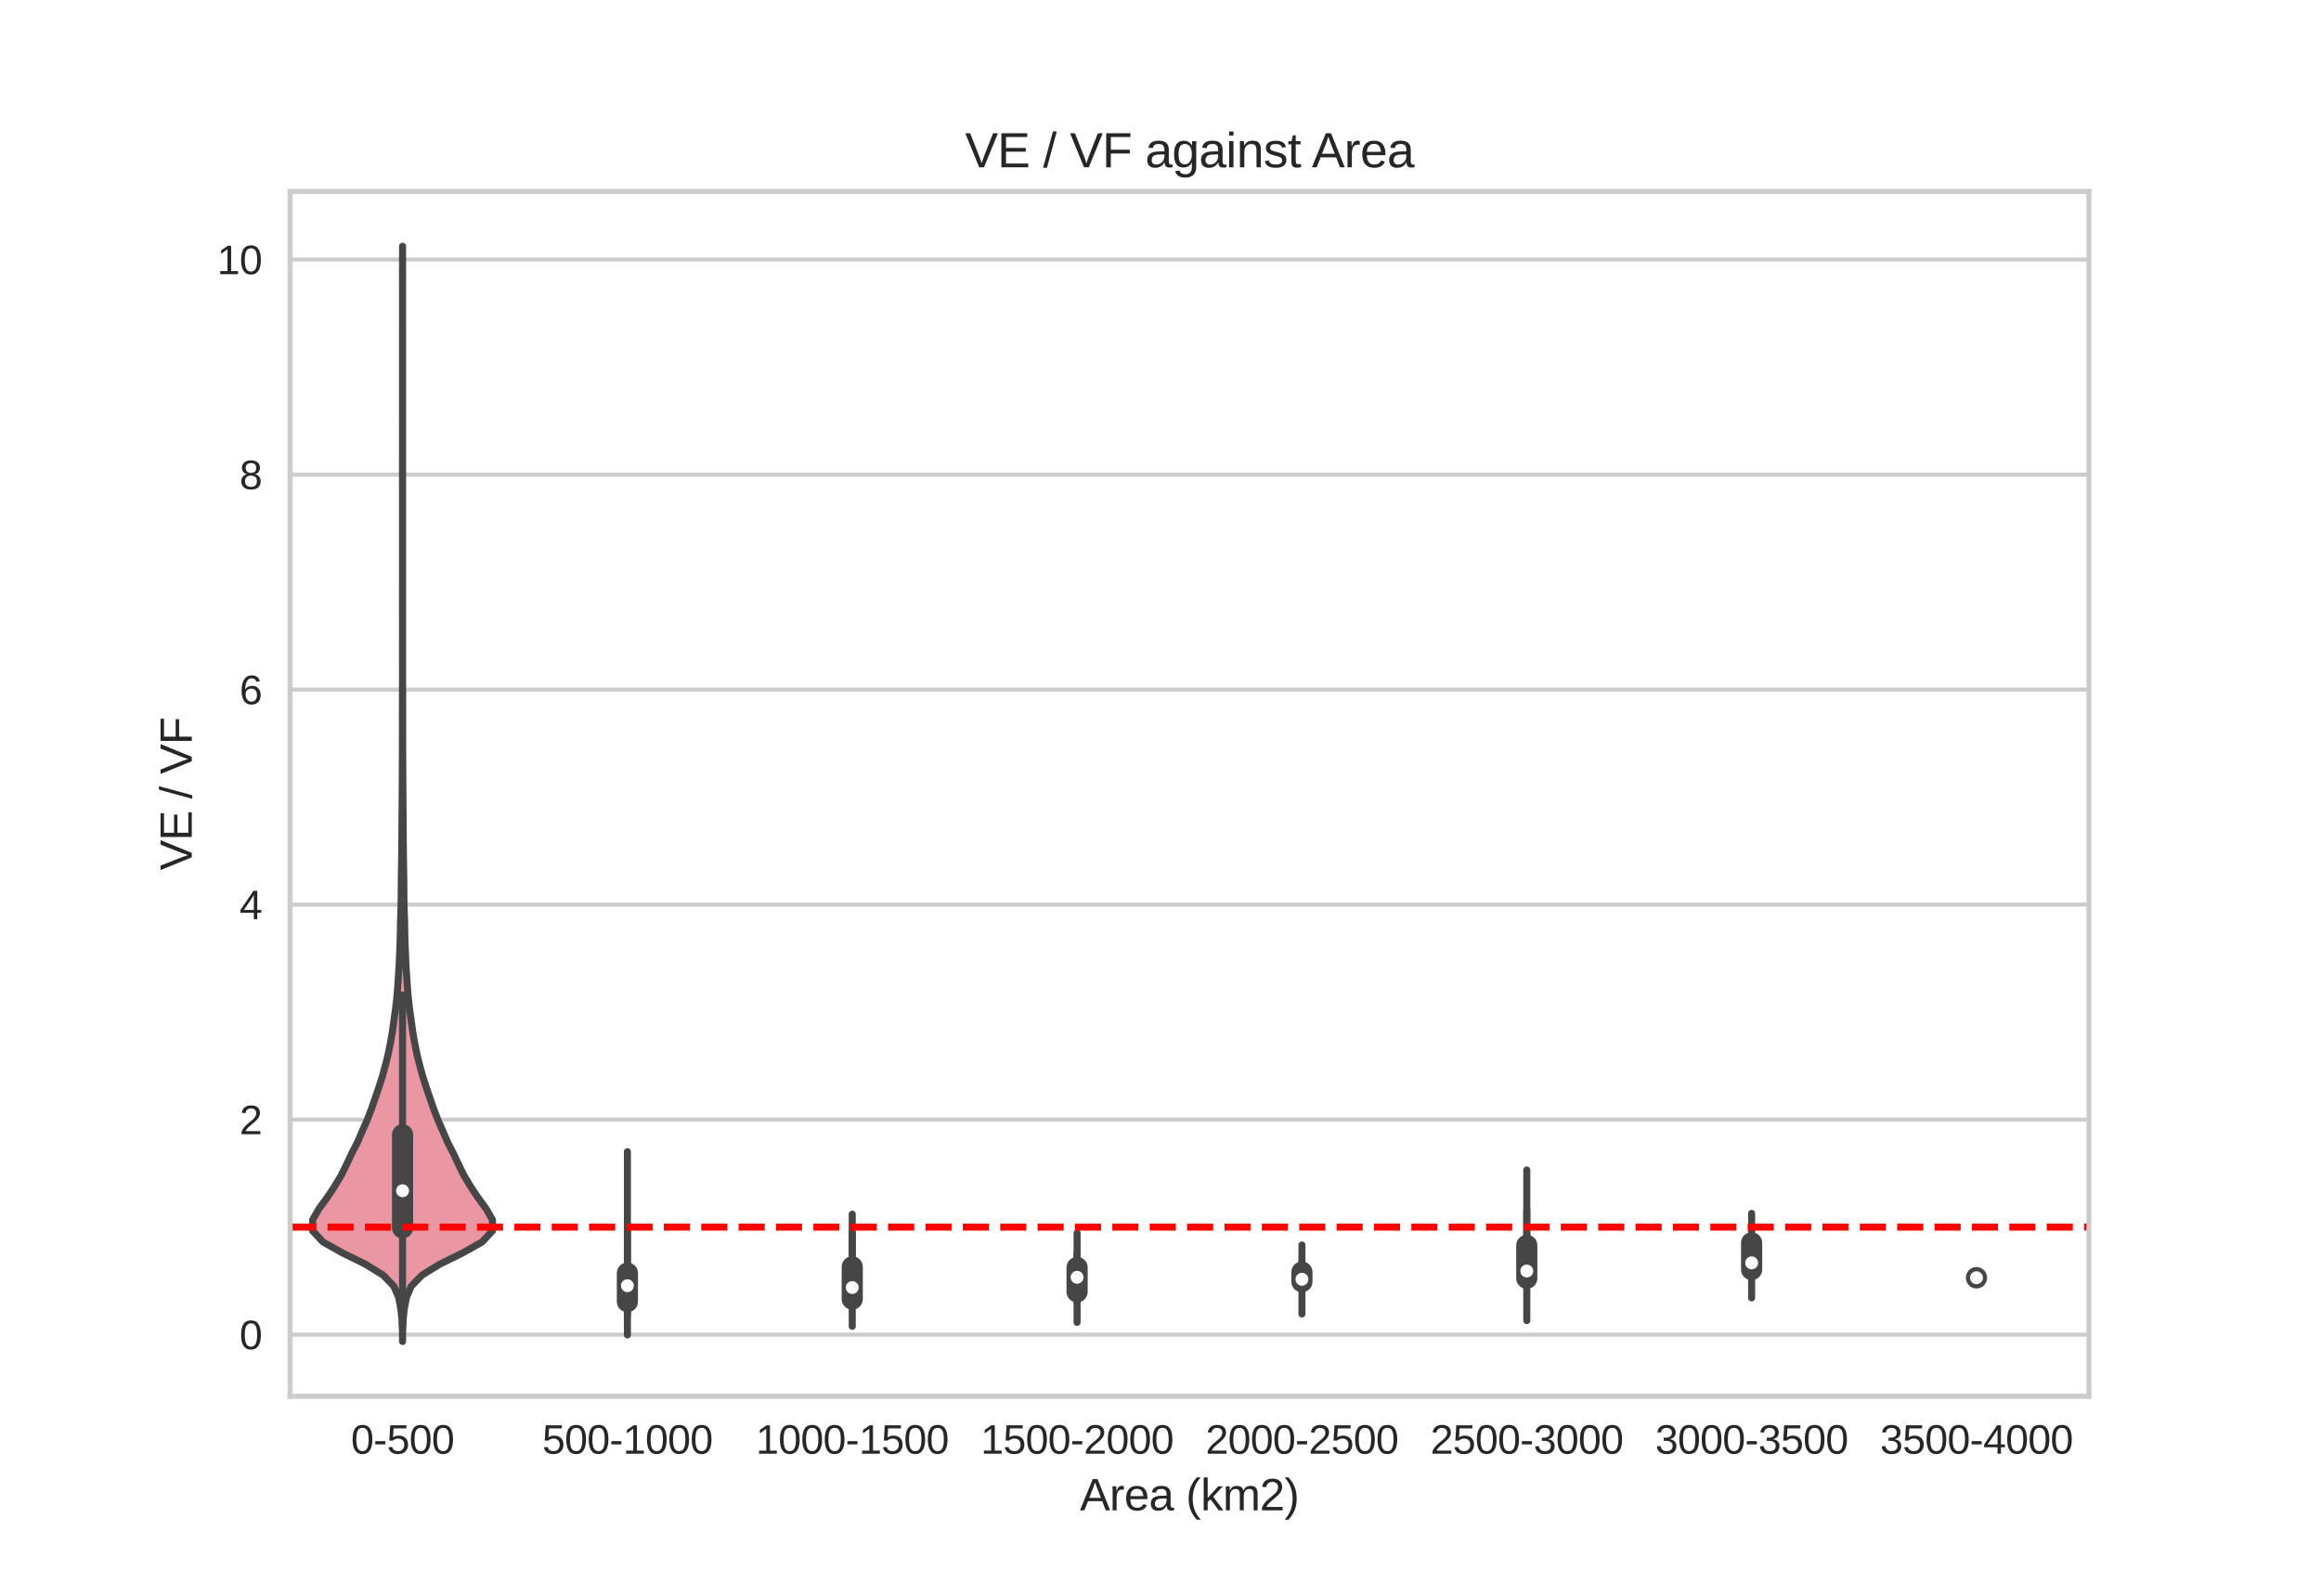 <?xml version="1.0" encoding="utf-8" standalone="no"?>
<!DOCTYPE svg PUBLIC "-//W3C//DTD SVG 1.1//EN"
  "http://www.w3.org/Graphics/SVG/1.1/DTD/svg11.dtd">
<svg xmlns:xlink="http://www.w3.org/1999/xlink" width="576pt" height="396pt" viewBox="0 0 576 396" xmlns="http://www.w3.org/2000/svg" version="1.1">
 <defs>
  <style type="text/css">*{stroke-linejoin: round; stroke-linecap: butt}</style>
 </defs>
 <g id="figure_1">
  <g id="patch_1">
   <path d="M 0 396 
L 576 396 
L 576 0 
L 0 0 
z
" style="fill: #ffffff"/>
  </g>
  <g id="axes_1">
   <g id="patch_2">
    <path d="M 72 346.5 
L 518.4 346.5 
L 518.4 47.52 
L 72 47.52 
z
" style="fill: #ffffff"/>
   </g>
   <g id="matplotlib.axis_1">
    <g id="xtick_1">
     <g id="line2d_1"/>
     <g id="text_1">
      <!-- 0-500 -->
      <g style="fill: #262626" transform="translate(87.113 360.747)scale(0.1 -0.1)">
       <defs>
        <path id="LiberationSans-30" d="M 3309 2203 
Q 3309 1100 2920 518 
Q 2531 -63 1772 -63 
Q 1013 -63 631 515 
Q 250 1094 250 2203 
Q 250 3338 620 3903 
Q 991 4469 1791 4469 
Q 2569 4469 2939 3897 
Q 3309 3325 3309 2203 
z
M 2738 2203 
Q 2738 3156 2517 3584 
Q 2297 4013 1791 4013 
Q 1272 4013 1045 3591 
Q 819 3169 819 2203 
Q 819 1266 1048 831 
Q 1278 397 1778 397 
Q 2275 397 2506 840 
Q 2738 1284 2738 2203 
z
" transform="scale(0.016)"/>
        <path id="LiberationSans-2d" d="M 284 1450 
L 284 1950 
L 1847 1950 
L 1847 1450 
L 284 1450 
z
" transform="scale(0.016)"/>
        <path id="LiberationSans-35" d="M 3291 1434 
Q 3291 738 2877 337 
Q 2463 -63 1728 -63 
Q 1113 -63 734 206 
Q 356 475 256 984 
L 825 1050 
Q 1003 397 1741 397 
Q 2194 397 2450 670 
Q 2706 944 2706 1422 
Q 2706 1838 2448 2094 
Q 2191 2350 1753 2350 
Q 1525 2350 1328 2278 
Q 1131 2206 934 2034 
L 384 2034 
L 531 4403 
L 3034 4403 
L 3034 3925 
L 1044 3925 
L 959 2528 
Q 1325 2809 1869 2809 
Q 2519 2809 2905 2428 
Q 3291 2047 3291 1434 
z
" transform="scale(0.016)"/>
       </defs>
       <use xlink:href="#LiberationSans-30"/>
       <use xlink:href="#LiberationSans-2d" x="55.615"/>
       <use xlink:href="#LiberationSans-35" x="88.916"/>
       <use xlink:href="#LiberationSans-30" x="144.531"/>
       <use xlink:href="#LiberationSans-30" x="200.146"/>
      </g>
     </g>
    </g>
    <g id="xtick_2">
     <g id="line2d_2"/>
     <g id="text_2">
      <!-- 500-1000 -->
      <g style="fill: #262626" transform="translate(134.572 360.747)scale(0.1 -0.1)">
       <defs>
        <path id="LiberationSans-31" d="M 488 0 
L 488 478 
L 1609 478 
L 1609 3866 
L 616 3156 
L 616 3688 
L 1656 4403 
L 2175 4403 
L 2175 478 
L 3247 478 
L 3247 0 
L 488 0 
z
" transform="scale(0.016)"/>
       </defs>
       <use xlink:href="#LiberationSans-35"/>
       <use xlink:href="#LiberationSans-30" x="55.615"/>
       <use xlink:href="#LiberationSans-30" x="111.23"/>
       <use xlink:href="#LiberationSans-2d" x="166.846"/>
       <use xlink:href="#LiberationSans-31" x="200.146"/>
       <use xlink:href="#LiberationSans-30" x="255.762"/>
       <use xlink:href="#LiberationSans-30" x="311.377"/>
       <use xlink:href="#LiberationSans-30" x="366.992"/>
      </g>
     </g>
    </g>
    <g id="xtick_3">
     <g id="line2d_3"/>
     <g id="text_3">
      <!-- 1000-1500 -->
      <g style="fill: #262626" transform="translate(187.591 360.747)scale(0.1 -0.1)">
       <use xlink:href="#LiberationSans-31"/>
       <use xlink:href="#LiberationSans-30" x="55.615"/>
       <use xlink:href="#LiberationSans-30" x="111.23"/>
       <use xlink:href="#LiberationSans-30" x="166.846"/>
       <use xlink:href="#LiberationSans-2d" x="222.461"/>
       <use xlink:href="#LiberationSans-31" x="255.762"/>
       <use xlink:href="#LiberationSans-35" x="311.377"/>
       <use xlink:href="#LiberationSans-30" x="366.992"/>
       <use xlink:href="#LiberationSans-30" x="422.607"/>
      </g>
     </g>
    </g>
    <g id="xtick_4">
     <g id="line2d_4"/>
     <g id="text_4">
      <!-- 1500-2000 -->
      <g style="fill: #262626" transform="translate(243.391 360.747)scale(0.1 -0.1)">
       <defs>
        <path id="LiberationSans-32" d="M 322 0 
L 322 397 
Q 481 763 711 1042 
Q 941 1322 1194 1548 
Q 1447 1775 1695 1969 
Q 1944 2163 2144 2356 
Q 2344 2550 2467 2762 
Q 2591 2975 2591 3244 
Q 2591 3606 2378 3806 
Q 2166 4006 1788 4006 
Q 1428 4006 1195 3811 
Q 963 3616 922 3263 
L 347 3316 
Q 409 3844 795 4156 
Q 1181 4469 1788 4469 
Q 2453 4469 2811 4155 
Q 3169 3841 3169 3263 
Q 3169 3006 3051 2753 
Q 2934 2500 2703 2247 
Q 2472 1994 1819 1463 
Q 1459 1169 1246 933 
Q 1034 697 941 478 
L 3238 478 
L 3238 0 
L 322 0 
z
" transform="scale(0.016)"/>
       </defs>
       <use xlink:href="#LiberationSans-31"/>
       <use xlink:href="#LiberationSans-35" x="55.615"/>
       <use xlink:href="#LiberationSans-30" x="111.23"/>
       <use xlink:href="#LiberationSans-30" x="166.846"/>
       <use xlink:href="#LiberationSans-2d" x="222.461"/>
       <use xlink:href="#LiberationSans-32" x="255.762"/>
       <use xlink:href="#LiberationSans-30" x="311.377"/>
       <use xlink:href="#LiberationSans-30" x="366.992"/>
       <use xlink:href="#LiberationSans-30" x="422.607"/>
      </g>
     </g>
    </g>
    <g id="xtick_5">
     <g id="line2d_5"/>
     <g id="text_5">
      <!-- 2000-2500 -->
      <g style="fill: #262626" transform="translate(299.191 360.747)scale(0.1 -0.1)">
       <use xlink:href="#LiberationSans-32"/>
       <use xlink:href="#LiberationSans-30" x="55.615"/>
       <use xlink:href="#LiberationSans-30" x="111.23"/>
       <use xlink:href="#LiberationSans-30" x="166.846"/>
       <use xlink:href="#LiberationSans-2d" x="222.461"/>
       <use xlink:href="#LiberationSans-32" x="255.762"/>
       <use xlink:href="#LiberationSans-35" x="311.377"/>
       <use xlink:href="#LiberationSans-30" x="366.992"/>
       <use xlink:href="#LiberationSans-30" x="422.607"/>
      </g>
     </g>
    </g>
    <g id="xtick_6">
     <g id="line2d_6"/>
     <g id="text_6">
      <!-- 2500-3000 -->
      <g style="fill: #262626" transform="translate(354.991 360.747)scale(0.1 -0.1)">
       <defs>
        <path id="LiberationSans-33" d="M 3278 1216 
Q 3278 606 2890 271 
Q 2503 -63 1784 -63 
Q 1116 -63 717 239 
Q 319 541 244 1131 
L 825 1184 
Q 938 403 1784 403 
Q 2209 403 2451 612 
Q 2694 822 2694 1234 
Q 2694 1594 2417 1795 
Q 2141 1997 1619 1997 
L 1300 1997 
L 1300 2484 
L 1606 2484 
Q 2069 2484 2323 2686 
Q 2578 2888 2578 3244 
Q 2578 3597 2370 3801 
Q 2163 4006 1753 4006 
Q 1381 4006 1151 3815 
Q 922 3625 884 3278 
L 319 3322 
Q 381 3863 767 4166 
Q 1153 4469 1759 4469 
Q 2422 4469 2789 4161 
Q 3156 3853 3156 3303 
Q 3156 2881 2920 2617 
Q 2684 2353 2234 2259 
L 2234 2247 
Q 2728 2194 3003 1916 
Q 3278 1638 3278 1216 
z
" transform="scale(0.016)"/>
       </defs>
       <use xlink:href="#LiberationSans-32"/>
       <use xlink:href="#LiberationSans-35" x="55.615"/>
       <use xlink:href="#LiberationSans-30" x="111.23"/>
       <use xlink:href="#LiberationSans-30" x="166.846"/>
       <use xlink:href="#LiberationSans-2d" x="222.461"/>
       <use xlink:href="#LiberationSans-33" x="255.762"/>
       <use xlink:href="#LiberationSans-30" x="311.377"/>
       <use xlink:href="#LiberationSans-30" x="366.992"/>
       <use xlink:href="#LiberationSans-30" x="422.607"/>
      </g>
     </g>
    </g>
    <g id="xtick_7">
     <g id="line2d_7"/>
     <g id="text_7">
      <!-- 3000-3500 -->
      <g style="fill: #262626" transform="translate(410.791 360.747)scale(0.1 -0.1)">
       <use xlink:href="#LiberationSans-33"/>
       <use xlink:href="#LiberationSans-30" x="55.615"/>
       <use xlink:href="#LiberationSans-30" x="111.23"/>
       <use xlink:href="#LiberationSans-30" x="166.846"/>
       <use xlink:href="#LiberationSans-2d" x="222.461"/>
       <use xlink:href="#LiberationSans-33" x="255.762"/>
       <use xlink:href="#LiberationSans-35" x="311.377"/>
       <use xlink:href="#LiberationSans-30" x="366.992"/>
       <use xlink:href="#LiberationSans-30" x="422.607"/>
      </g>
     </g>
    </g>
    <g id="xtick_8">
     <g id="line2d_8"/>
     <g id="text_8">
      <!-- 3500-4000 -->
      <g style="fill: #262626" transform="translate(466.591 360.747)scale(0.1 -0.1)">
       <defs>
        <path id="LiberationSans-34" d="M 2753 997 
L 2753 0 
L 2222 0 
L 2222 997 
L 147 997 
L 147 1434 
L 2163 4403 
L 2753 4403 
L 2753 1441 
L 3372 1441 
L 3372 997 
L 2753 997 
z
M 2222 3769 
Q 2216 3750 2134 3603 
Q 2053 3456 2013 3397 
L 884 1734 
L 716 1503 
L 666 1441 
L 2222 1441 
L 2222 3769 
z
" transform="scale(0.016)"/>
       </defs>
       <use xlink:href="#LiberationSans-33"/>
       <use xlink:href="#LiberationSans-35" x="55.615"/>
       <use xlink:href="#LiberationSans-30" x="111.23"/>
       <use xlink:href="#LiberationSans-30" x="166.846"/>
       <use xlink:href="#LiberationSans-2d" x="222.461"/>
       <use xlink:href="#LiberationSans-34" x="255.762"/>
       <use xlink:href="#LiberationSans-30" x="311.377"/>
       <use xlink:href="#LiberationSans-30" x="366.992"/>
       <use xlink:href="#LiberationSans-30" x="422.607"/>
      </g>
     </g>
    </g>
    <g id="text_9">
     <!-- Area (km2) -->
     <g style="fill: #262626" transform="translate(268.002 374.793)scale(0.11 -0.11)">
      <defs>
       <path id="LiberationSans-41" d="M 3647 0 
L 3144 1288 
L 1138 1288 
L 631 0 
L 13 0 
L 1809 4403 
L 2488 4403 
L 4256 0 
L 3647 0 
z
M 2141 3953 
L 2113 3866 
Q 2034 3606 1881 3200 
L 1319 1753 
L 2966 1753 
L 2400 3206 
Q 2313 3422 2225 3694 
L 2141 3953 
z
" transform="scale(0.016)"/>
       <path id="LiberationSans-72" d="M 444 0 
L 444 2594 
Q 444 2950 425 3381 
L 956 3381 
Q 981 2806 981 2691 
L 994 2691 
Q 1128 3125 1303 3284 
Q 1478 3444 1797 3444 
Q 1909 3444 2025 3413 
L 2025 2897 
Q 1913 2928 1725 2928 
Q 1375 2928 1190 2626 
Q 1006 2325 1006 1763 
L 1006 0 
L 444 0 
z
" transform="scale(0.016)"/>
       <path id="LiberationSans-65" d="M 863 1572 
Q 863 991 1103 675 
Q 1344 359 1806 359 
Q 2172 359 2392 506 
Q 2613 653 2691 878 
L 3184 738 
Q 2881 -63 1806 -63 
Q 1056 -63 664 384 
Q 272 831 272 1713 
Q 272 2550 664 2997 
Q 1056 3444 1784 3444 
Q 3275 3444 3275 1647 
L 3275 1572 
L 863 1572 
z
M 2694 2003 
Q 2647 2538 2422 2783 
Q 2197 3028 1775 3028 
Q 1366 3028 1127 2754 
Q 888 2481 869 2003 
L 2694 2003 
z
" transform="scale(0.016)"/>
       <path id="LiberationSans-61" d="M 1294 -63 
Q 784 -63 528 206 
Q 272 475 272 944 
Q 272 1469 617 1750 
Q 963 2031 1731 2050 
L 2491 2063 
L 2491 2247 
Q 2491 2659 2316 2837 
Q 2141 3016 1766 3016 
Q 1388 3016 1216 2887 
Q 1044 2759 1009 2478 
L 422 2531 
Q 566 3444 1778 3444 
Q 2416 3444 2737 3151 
Q 3059 2859 3059 2306 
L 3059 850 
Q 3059 600 3125 473 
Q 3191 347 3375 347 
Q 3456 347 3559 369 
L 3559 19 
Q 3347 -31 3125 -31 
Q 2813 -31 2670 133 
Q 2528 297 2509 647 
L 2491 647 
Q 2275 259 1989 98 
Q 1703 -63 1294 -63 
z
M 1422 359 
Q 1731 359 1972 500 
Q 2213 641 2352 886 
Q 2491 1131 2491 1391 
L 2491 1669 
L 1875 1656 
Q 1478 1650 1273 1575 
Q 1069 1500 959 1344 
Q 850 1188 850 934 
Q 850 659 998 509 
Q 1147 359 1422 359 
z
" transform="scale(0.016)"/>
       <path id="LiberationSans-20" transform="scale(0.016)"/>
       <path id="LiberationSans-28" d="M 397 1663 
Q 397 2566 680 3284 
Q 963 4003 1550 4638 
L 2094 4638 
Q 1509 3988 1236 3256 
Q 963 2525 963 1656 
Q 963 791 1233 62 
Q 1503 -666 2094 -1325 
L 1550 -1325 
Q 959 -688 678 32 
Q 397 753 397 1650 
L 397 1663 
z
" transform="scale(0.016)"/>
       <path id="LiberationSans-6b" d="M 2550 0 
L 1406 1544 
L 994 1203 
L 994 0 
L 431 0 
L 431 4638 
L 994 4638 
L 994 1741 
L 2478 3381 
L 3138 3381 
L 1766 1928 
L 3209 0 
L 2550 0 
z
" transform="scale(0.016)"/>
       <path id="LiberationSans-6d" d="M 2400 0 
L 2400 2144 
Q 2400 2634 2265 2821 
Q 2131 3009 1781 3009 
Q 1422 3009 1212 2734 
Q 1003 2459 1003 1959 
L 1003 0 
L 444 0 
L 444 2659 
Q 444 3250 425 3381 
L 956 3381 
Q 959 3366 962 3297 
Q 966 3228 970 3139 
Q 975 3050 981 2803 
L 991 2803 
Q 1172 3163 1406 3303 
Q 1641 3444 1978 3444 
Q 2363 3444 2586 3291 
Q 2809 3138 2897 2803 
L 2906 2803 
Q 3081 3144 3329 3294 
Q 3578 3444 3931 3444 
Q 4444 3444 4676 3166 
Q 4909 2888 4909 2253 
L 4909 0 
L 4353 0 
L 4353 2144 
Q 4353 2634 4218 2821 
Q 4084 3009 3734 3009 
Q 3366 3009 3161 2736 
Q 2956 2463 2956 1959 
L 2956 0 
L 2400 0 
z
" transform="scale(0.016)"/>
       <path id="LiberationSans-29" d="M 1734 1650 
Q 1734 747 1451 28 
Q 1169 -691 581 -1325 
L 38 -1325 
Q 625 -669 897 57 
Q 1169 784 1169 1656 
Q 1169 2528 895 3256 
Q 622 3984 38 4638 
L 581 4638 
Q 1172 4000 1453 3279 
Q 1734 2559 1734 1663 
L 1734 1650 
z
" transform="scale(0.016)"/>
      </defs>
      <use xlink:href="#LiberationSans-41"/>
      <use xlink:href="#LiberationSans-72" x="66.699"/>
      <use xlink:href="#LiberationSans-65" x="100"/>
      <use xlink:href="#LiberationSans-61" x="155.615"/>
      <use xlink:href="#LiberationSans-20" x="211.23"/>
      <use xlink:href="#LiberationSans-28" x="239.014"/>
      <use xlink:href="#LiberationSans-6b" x="272.314"/>
      <use xlink:href="#LiberationSans-6d" x="322.314"/>
      <use xlink:href="#LiberationSans-32" x="405.615"/>
      <use xlink:href="#LiberationSans-29" x="461.23"/>
     </g>
    </g>
   </g>
   <g id="matplotlib.axis_2">
    <g id="ytick_1">
     <g id="line2d_9">
      <path d="M 72 331.193 
L 518.4 331.193 
" clip-path="url(#p2cc3c5a876)" style="fill: none; stroke: #cccccc; stroke-linecap: round"/>
     </g>
     <g id="line2d_10"/>
     <g id="text_10">
      <!-- 0 -->
      <g style="fill: #262626" transform="translate(59.439 334.817)scale(0.1 -0.1)">
       <use xlink:href="#LiberationSans-30"/>
      </g>
     </g>
    </g>
    <g id="ytick_2">
     <g id="line2d_11">
      <path d="M 72 277.838 
L 518.4 277.838 
" clip-path="url(#p2cc3c5a876)" style="fill: none; stroke: #cccccc; stroke-linecap: round"/>
     </g>
     <g id="line2d_12"/>
     <g id="text_11">
      <!-- 2 -->
      <g style="fill: #262626" transform="translate(59.439 281.461)scale(0.1 -0.1)">
       <use xlink:href="#LiberationSans-32"/>
      </g>
     </g>
    </g>
    <g id="ytick_3">
     <g id="line2d_13">
      <path d="M 72 224.482 
L 518.4 224.482 
" clip-path="url(#p2cc3c5a876)" style="fill: none; stroke: #cccccc; stroke-linecap: round"/>
     </g>
     <g id="line2d_14"/>
     <g id="text_12">
      <!-- 4 -->
      <g style="fill: #262626" transform="translate(59.439 228.106)scale(0.1 -0.1)">
       <use xlink:href="#LiberationSans-34"/>
      </g>
     </g>
    </g>
    <g id="ytick_4">
     <g id="line2d_15">
      <path d="M 72 171.127 
L 518.4 171.127 
" clip-path="url(#p2cc3c5a876)" style="fill: none; stroke: #cccccc; stroke-linecap: round"/>
     </g>
     <g id="line2d_16"/>
     <g id="text_13">
      <!-- 6 -->
      <g style="fill: #262626" transform="translate(59.439 174.751)scale(0.1 -0.1)">
       <defs>
        <path id="LiberationSans-36" d="M 3278 1441 
Q 3278 744 2900 340 
Q 2522 -63 1856 -63 
Q 1113 -63 719 490 
Q 325 1044 325 2100 
Q 325 3244 734 3856 
Q 1144 4469 1900 4469 
Q 2897 4469 3156 3572 
L 2619 3475 
Q 2453 4013 1894 4013 
Q 1413 4013 1148 3564 
Q 884 3116 884 2266 
Q 1038 2550 1316 2698 
Q 1594 2847 1953 2847 
Q 2563 2847 2920 2465 
Q 3278 2084 3278 1441 
z
M 2706 1416 
Q 2706 1894 2472 2153 
Q 2238 2413 1819 2413 
Q 1425 2413 1183 2183 
Q 941 1953 941 1550 
Q 941 1041 1192 716 
Q 1444 391 1838 391 
Q 2244 391 2475 664 
Q 2706 938 2706 1416 
z
" transform="scale(0.016)"/>
       </defs>
       <use xlink:href="#LiberationSans-36"/>
      </g>
     </g>
    </g>
    <g id="ytick_5">
     <g id="line2d_17">
      <path d="M 72 117.772 
L 518.4 117.772 
" clip-path="url(#p2cc3c5a876)" style="fill: none; stroke: #cccccc; stroke-linecap: round"/>
     </g>
     <g id="line2d_18"/>
     <g id="text_14">
      <!-- 8 -->
      <g style="fill: #262626" transform="translate(59.439 121.395)scale(0.1 -0.1)">
       <defs>
        <path id="LiberationSans-38" d="M 3281 1228 
Q 3281 619 2893 278 
Q 2506 -63 1781 -63 
Q 1075 -63 676 271 
Q 278 606 278 1222 
Q 278 1653 525 1947 
Q 772 2241 1156 2303 
L 1156 2316 
Q 797 2400 589 2681 
Q 381 2963 381 3341 
Q 381 3844 757 4156 
Q 1134 4469 1769 4469 
Q 2419 4469 2795 4162 
Q 3172 3856 3172 3334 
Q 3172 2956 2962 2675 
Q 2753 2394 2391 2322 
L 2391 2309 
Q 2813 2241 3047 1952 
Q 3281 1663 3281 1228 
z
M 2588 3303 
Q 2588 4050 1769 4050 
Q 1372 4050 1164 3862 
Q 956 3675 956 3303 
Q 956 2925 1170 2726 
Q 1384 2528 1775 2528 
Q 2172 2528 2380 2711 
Q 2588 2894 2588 3303 
z
M 2697 1281 
Q 2697 1691 2453 1898 
Q 2209 2106 1769 2106 
Q 1341 2106 1100 1882 
Q 859 1659 859 1269 
Q 859 359 1788 359 
Q 2247 359 2472 579 
Q 2697 800 2697 1281 
z
" transform="scale(0.016)"/>
       </defs>
       <use xlink:href="#LiberationSans-38"/>
      </g>
     </g>
    </g>
    <g id="ytick_6">
     <g id="line2d_19">
      <path d="M 72 64.416 
L 518.4 64.416 
" clip-path="url(#p2cc3c5a876)" style="fill: none; stroke: #cccccc; stroke-linecap: round"/>
     </g>
     <g id="line2d_20"/>
     <g id="text_15">
      <!-- 10 -->
      <g style="fill: #262626" transform="translate(53.878 68.04)scale(0.1 -0.1)">
       <use xlink:href="#LiberationSans-31"/>
       <use xlink:href="#LiberationSans-30" x="55.615"/>
      </g>
     </g>
    </g>
    <g id="text_16">
     <!-- VE / VF -->
     <g style="fill: #262626" transform="translate(47.596 215.959)rotate(-90)scale(0.11 -0.11)">
      <defs>
       <path id="LiberationSans-56" d="M 2444 0 
L 1825 0 
L 28 4403 
L 656 4403 
L 1875 1303 
L 2138 525 
L 2400 1303 
L 3613 4403 
L 4241 4403 
L 2444 0 
z
" transform="scale(0.016)"/>
       <path id="LiberationSans-45" d="M 525 0 
L 525 4403 
L 3866 4403 
L 3866 3916 
L 1122 3916 
L 1122 2503 
L 3678 2503 
L 3678 2022 
L 1122 2022 
L 1122 488 
L 3994 488 
L 3994 0 
L 525 0 
z
" transform="scale(0.016)"/>
       <path id="LiberationSans-2f" d="M 0 -63 
L 1284 4638 
L 1778 4638 
L 506 -63 
L 0 -63 
z
" transform="scale(0.016)"/>
       <path id="LiberationSans-46" d="M 1122 3916 
L 1122 2278 
L 3578 2278 
L 3578 1784 
L 1122 1784 
L 1122 0 
L 525 0 
L 525 4403 
L 3653 4403 
L 3653 3916 
L 1122 3916 
z
" transform="scale(0.016)"/>
      </defs>
      <use xlink:href="#LiberationSans-56"/>
      <use xlink:href="#LiberationSans-45" x="66.699"/>
      <use xlink:href="#LiberationSans-20" x="133.398"/>
      <use xlink:href="#LiberationSans-2f" x="161.182"/>
      <use xlink:href="#LiberationSans-20" x="188.965"/>
      <use xlink:href="#LiberationSans-56" x="216.748"/>
      <use xlink:href="#LiberationSans-46" x="283.447"/>
     </g>
    </g>
   </g>
   <g id="PolyCollection_1">
    <defs>
     <path id="mea06e073c5" d="M 99.901 -63.09 
L 99.899 -63.09 
L 99.879 -65.835 
L 99.758 -68.581 
L 99.45 -71.326 
L 98.925 -74.072 
L 97.742 -76.817 
L 95.075 -79.563 
L 90.627 -82.308 
L 85.028 -85.054 
L 80.151 -87.799 
L 77.587 -90.545 
L 77.58 -93.29 
L 79.156 -96.035 
L 81.166 -98.781 
L 82.995 -101.526 
L 84.645 -104.272 
L 86.005 -107.017 
L 87.282 -109.763 
L 88.699 -112.508 
L 89.879 -115.254 
L 91.095 -117.999 
L 92.152 -120.745 
L 93.106 -123.49 
L 94.041 -126.235 
L 94.916 -128.981 
L 95.666 -131.726 
L 96.344 -134.472 
L 96.896 -137.217 
L 97.378 -139.963 
L 97.745 -142.708 
L 98.138 -145.454 
L 98.456 -148.199 
L 98.69 -150.945 
L 98.871 -153.69 
L 99.053 -156.435 
L 99.163 -159.181 
L 99.281 -161.926 
L 99.349 -164.672 
L 99.396 -167.417 
L 99.495 -170.163 
L 99.555 -172.908 
L 99.573 -175.654 
L 99.596 -178.399 
L 99.648 -181.145 
L 99.682 -183.89 
L 99.715 -186.635 
L 99.735 -189.381 
L 99.749 -192.126 
L 99.776 -194.872 
L 99.799 -197.617 
L 99.815 -200.363 
L 99.83 -203.108 
L 99.84 -205.854 
L 99.852 -208.599 
L 99.861 -211.345 
L 99.865 -214.09 
L 99.866 -216.835 
L 99.862 -219.581 
L 99.87 -222.326 
L 99.88 -225.072 
L 99.891 -227.817 
L 99.889 -230.563 
L 99.885 -233.308 
L 99.889 -236.054 
L 99.892 -238.799 
L 99.891 -241.545 
L 99.884 -244.29 
L 99.881 -247.035 
L 99.886 -249.781 
L 99.89 -252.526 
L 99.89 -255.272 
L 99.887 -258.017 
L 99.89 -260.763 
L 99.887 -263.508 
L 99.888 -266.254 
L 99.889 -268.999 
L 99.89 -271.745 
L 99.89 -274.49 
L 99.891 -277.235 
L 99.886 -279.981 
L 99.89 -282.726 
L 99.892 -285.472 
L 99.892 -288.217 
L 99.895 -290.963 
L 99.895 -293.708 
L 99.892 -296.454 
L 99.894 -299.199 
L 99.891 -301.945 
L 99.893 -304.69 
L 99.895 -307.435 
L 99.894 -310.181 
L 99.894 -312.926 
L 99.896 -315.672 
L 99.896 -318.417 
L 99.896 -321.163 
L 99.897 -323.908 
L 99.893 -326.654 
L 99.894 -329.399 
L 99.898 -332.145 
L 99.9 -334.89 
L 99.9 -334.89 
L 99.9 -334.89 
L 99.902 -332.145 
L 99.906 -329.399 
L 99.907 -326.654 
L 99.903 -323.908 
L 99.904 -321.163 
L 99.904 -318.417 
L 99.904 -315.672 
L 99.906 -312.926 
L 99.906 -310.181 
L 99.905 -307.435 
L 99.907 -304.69 
L 99.909 -301.945 
L 99.906 -299.199 
L 99.908 -296.454 
L 99.905 -293.708 
L 99.905 -290.963 
L 99.908 -288.217 
L 99.908 -285.472 
L 99.91 -282.726 
L 99.914 -279.981 
L 99.909 -277.235 
L 99.91 -274.49 
L 99.91 -271.745 
L 99.911 -268.999 
L 99.912 -266.254 
L 99.913 -263.508 
L 99.91 -260.763 
L 99.913 -258.017 
L 99.91 -255.272 
L 99.91 -252.526 
L 99.914 -249.781 
L 99.919 -247.035 
L 99.916 -244.29 
L 99.909 -241.545 
L 99.908 -238.799 
L 99.911 -236.054 
L 99.915 -233.308 
L 99.911 -230.563 
L 99.909 -227.817 
L 99.92 -225.072 
L 99.93 -222.326 
L 99.938 -219.581 
L 99.934 -216.835 
L 99.935 -214.09 
L 99.939 -211.345 
L 99.948 -208.599 
L 99.96 -205.854 
L 99.97 -203.108 
L 99.985 -200.363 
L 100.001 -197.617 
L 100.024 -194.872 
L 100.051 -192.126 
L 100.065 -189.381 
L 100.085 -186.635 
L 100.118 -183.89 
L 100.152 -181.145 
L 100.204 -178.399 
L 100.227 -175.654 
L 100.245 -172.908 
L 100.305 -170.163 
L 100.404 -167.417 
L 100.451 -164.672 
L 100.519 -161.926 
L 100.637 -159.181 
L 100.747 -156.435 
L 100.929 -153.69 
L 101.11 -150.945 
L 101.344 -148.199 
L 101.662 -145.454 
L 102.055 -142.708 
L 102.422 -139.963 
L 102.904 -137.217 
L 103.456 -134.472 
L 104.134 -131.726 
L 104.884 -128.981 
L 105.759 -126.235 
L 106.694 -123.49 
L 107.648 -120.745 
L 108.705 -117.999 
L 109.921 -115.254 
L 111.101 -112.508 
L 112.518 -109.763 
L 113.795 -107.017 
L 115.155 -104.272 
L 116.805 -101.526 
L 118.634 -98.781 
L 120.644 -96.035 
L 122.22 -93.29 
L 122.213 -90.545 
L 119.649 -87.799 
L 114.772 -85.054 
L 109.173 -82.308 
L 104.725 -79.563 
L 102.058 -76.817 
L 100.875 -74.072 
L 100.35 -71.326 
L 100.042 -68.581 
L 99.921 -65.835 
L 99.901 -63.09 
z
" style="stroke: #464646; stroke-width: 1.75"/>
    </defs>
    <g clip-path="url(#p2cc3c5a876)">
     <use xlink:href="#mea06e073c5" x="0" y="396" style="fill: #ea96a3; stroke: #464646; stroke-width: 1.75"/>
    </g>
   </g>
   <g id="PolyCollection_2">
    <defs>
     <path id="mcc35f6228d" d="M 155.7 -64.723 
L 155.7 -64.723 
L 155.7 -65.183 
L 155.699 -65.642 
L 155.699 -66.102 
L 155.699 -66.561 
L 155.698 -67.021 
L 155.697 -67.48 
L 155.697 -67.939 
L 155.696 -68.399 
L 155.695 -68.858 
L 155.694 -69.318 
L 155.693 -69.777 
L 155.692 -70.236 
L 155.691 -70.696 
L 155.69 -71.155 
L 155.69 -71.615 
L 155.689 -72.074 
L 155.689 -72.533 
L 155.689 -72.993 
L 155.689 -73.452 
L 155.689 -73.912 
L 155.689 -74.371 
L 155.689 -74.83 
L 155.689 -75.29 
L 155.689 -75.749 
L 155.689 -76.209 
L 155.689 -76.668 
L 155.689 -77.127 
L 155.689 -77.587 
L 155.689 -78.046 
L 155.689 -78.506 
L 155.689 -78.965 
L 155.69 -79.425 
L 155.69 -79.884 
L 155.69 -80.343 
L 155.691 -80.803 
L 155.692 -81.262 
L 155.692 -81.722 
L 155.693 -82.181 
L 155.694 -82.64 
L 155.695 -83.1 
L 155.695 -83.559 
L 155.696 -84.019 
L 155.696 -84.478 
L 155.697 -84.937 
L 155.697 -85.397 
L 155.698 -85.856 
L 155.698 -86.316 
L 155.698 -86.775 
L 155.698 -87.234 
L 155.699 -87.694 
L 155.699 -88.153 
L 155.699 -88.613 
L 155.699 -89.072 
L 155.699 -89.531 
L 155.699 -89.991 
L 155.699 -90.45 
L 155.699 -90.91 
L 155.699 -91.369 
L 155.699 -91.829 
L 155.699 -92.288 
L 155.699 -92.747 
L 155.699 -93.207 
L 155.699 -93.666 
L 155.699 -94.126 
L 155.699 -94.585 
L 155.699 -95.044 
L 155.699 -95.504 
L 155.699 -95.963 
L 155.699 -96.423 
L 155.699 -96.882 
L 155.699 -97.341 
L 155.699 -97.801 
L 155.699 -98.26 
L 155.699 -98.72 
L 155.7 -99.179 
L 155.7 -99.638 
L 155.7 -100.098 
L 155.7 -100.557 
L 155.7 -101.017 
L 155.7 -101.476 
L 155.7 -101.935 
L 155.7 -102.395 
L 155.7 -102.854 
L 155.7 -103.314 
L 155.7 -103.773 
L 155.7 -104.233 
L 155.7 -104.692 
L 155.7 -105.151 
L 155.7 -105.611 
L 155.7 -106.07 
L 155.7 -106.53 
L 155.7 -106.989 
L 155.7 -107.448 
L 155.7 -107.908 
L 155.7 -108.367 
L 155.7 -108.827 
L 155.7 -109.286 
L 155.7 -109.745 
L 155.7 -110.205 
L 155.7 -110.205 
L 155.7 -110.205 
L 155.7 -109.745 
L 155.7 -109.286 
L 155.7 -108.827 
L 155.7 -108.367 
L 155.7 -107.908 
L 155.7 -107.448 
L 155.7 -106.989 
L 155.7 -106.53 
L 155.7 -106.07 
L 155.7 -105.611 
L 155.7 -105.151 
L 155.7 -104.692 
L 155.7 -104.233 
L 155.7 -103.773 
L 155.7 -103.314 
L 155.7 -102.854 
L 155.7 -102.395 
L 155.7 -101.935 
L 155.7 -101.476 
L 155.7 -101.017 
L 155.7 -100.557 
L 155.7 -100.098 
L 155.7 -99.638 
L 155.7 -99.179 
L 155.701 -98.72 
L 155.701 -98.26 
L 155.701 -97.801 
L 155.701 -97.341 
L 155.701 -96.882 
L 155.701 -96.423 
L 155.701 -95.963 
L 155.701 -95.504 
L 155.701 -95.044 
L 155.701 -94.585 
L 155.701 -94.126 
L 155.701 -93.666 
L 155.701 -93.207 
L 155.701 -92.747 
L 155.701 -92.288 
L 155.701 -91.829 
L 155.701 -91.369 
L 155.701 -90.91 
L 155.701 -90.45 
L 155.701 -89.991 
L 155.701 -89.531 
L 155.701 -89.072 
L 155.701 -88.613 
L 155.701 -88.153 
L 155.701 -87.694 
L 155.702 -87.234 
L 155.702 -86.775 
L 155.702 -86.316 
L 155.702 -85.856 
L 155.703 -85.397 
L 155.703 -84.937 
L 155.704 -84.478 
L 155.704 -84.019 
L 155.705 -83.559 
L 155.705 -83.1 
L 155.706 -82.64 
L 155.707 -82.181 
L 155.708 -81.722 
L 155.708 -81.262 
L 155.709 -80.803 
L 155.71 -80.343 
L 155.71 -79.884 
L 155.71 -79.425 
L 155.711 -78.965 
L 155.711 -78.506 
L 155.711 -78.046 
L 155.711 -77.587 
L 155.711 -77.127 
L 155.711 -76.668 
L 155.711 -76.209 
L 155.711 -75.749 
L 155.711 -75.29 
L 155.711 -74.83 
L 155.711 -74.371 
L 155.711 -73.912 
L 155.711 -73.452 
L 155.711 -72.993 
L 155.711 -72.533 
L 155.711 -72.074 
L 155.71 -71.615 
L 155.71 -71.155 
L 155.709 -70.696 
L 155.708 -70.236 
L 155.707 -69.777 
L 155.706 -69.318 
L 155.705 -68.858 
L 155.704 -68.399 
L 155.703 -67.939 
L 155.703 -67.48 
L 155.702 -67.021 
L 155.701 -66.561 
L 155.701 -66.102 
L 155.701 -65.642 
L 155.7 -65.183 
L 155.7 -64.723 
z
" style="stroke: #464646; stroke-width: 1.75"/>
    </defs>
    <g clip-path="url(#p2cc3c5a876)">
     <use xlink:href="#mcc35f6228d" x="0" y="396" style="fill: #ca984c; stroke: #464646; stroke-width: 1.75"/>
    </g>
   </g>
   <g id="PolyCollection_3">
    <defs>
     <path id="mcb1e430168" d="M 211.5 -66.877 
L 211.5 -66.877 
L 211.5 -67.158 
L 211.5 -67.44 
L 211.5 -67.721 
L 211.5 -68.002 
L 211.499 -68.283 
L 211.499 -68.564 
L 211.499 -68.845 
L 211.499 -69.126 
L 211.499 -69.407 
L 211.499 -69.688 
L 211.498 -69.969 
L 211.498 -70.25 
L 211.498 -70.531 
L 211.498 -70.812 
L 211.497 -71.093 
L 211.497 -71.374 
L 211.497 -71.655 
L 211.497 -71.936 
L 211.497 -72.217 
L 211.496 -72.498 
L 211.496 -72.779 
L 211.496 -73.06 
L 211.496 -73.341 
L 211.496 -73.623 
L 211.496 -73.904 
L 211.496 -74.185 
L 211.496 -74.466 
L 211.496 -74.747 
L 211.496 -75.028 
L 211.496 -75.309 
L 211.496 -75.59 
L 211.496 -75.871 
L 211.496 -76.152 
L 211.497 -76.433 
L 211.497 -76.714 
L 211.497 -76.995 
L 211.497 -77.276 
L 211.497 -77.557 
L 211.497 -77.838 
L 211.497 -78.119 
L 211.497 -78.4 
L 211.497 -78.681 
L 211.497 -78.962 
L 211.497 -79.243 
L 211.497 -79.525 
L 211.497 -79.806 
L 211.497 -80.087 
L 211.497 -80.368 
L 211.497 -80.649 
L 211.497 -80.93 
L 211.497 -81.211 
L 211.497 -81.492 
L 211.497 -81.773 
L 211.497 -82.054 
L 211.497 -82.335 
L 211.498 -82.616 
L 211.498 -82.897 
L 211.498 -83.178 
L 211.498 -83.459 
L 211.498 -83.74 
L 211.498 -84.021 
L 211.498 -84.302 
L 211.498 -84.583 
L 211.499 -84.864 
L 211.499 -85.145 
L 211.499 -85.427 
L 211.499 -85.708 
L 211.499 -85.989 
L 211.499 -86.27 
L 211.499 -86.551 
L 211.499 -86.832 
L 211.499 -87.113 
L 211.499 -87.394 
L 211.499 -87.675 
L 211.5 -87.956 
L 211.5 -88.237 
L 211.5 -88.518 
L 211.5 -88.799 
L 211.5 -89.08 
L 211.5 -89.361 
L 211.5 -89.642 
L 211.5 -89.923 
L 211.5 -90.204 
L 211.5 -90.485 
L 211.5 -90.766 
L 211.5 -91.047 
L 211.5 -91.328 
L 211.5 -91.61 
L 211.5 -91.891 
L 211.5 -92.172 
L 211.5 -92.453 
L 211.5 -92.734 
L 211.5 -93.015 
L 211.5 -93.296 
L 211.5 -93.577 
L 211.5 -93.858 
L 211.5 -94.139 
L 211.5 -94.42 
L 211.5 -94.701 
L 211.5 -94.701 
L 211.5 -94.701 
L 211.5 -94.42 
L 211.5 -94.139 
L 211.5 -93.858 
L 211.5 -93.577 
L 211.5 -93.296 
L 211.5 -93.015 
L 211.5 -92.734 
L 211.5 -92.453 
L 211.5 -92.172 
L 211.5 -91.891 
L 211.5 -91.61 
L 211.5 -91.328 
L 211.5 -91.047 
L 211.5 -90.766 
L 211.5 -90.485 
L 211.5 -90.204 
L 211.5 -89.923 
L 211.5 -89.642 
L 211.5 -89.361 
L 211.5 -89.08 
L 211.5 -88.799 
L 211.5 -88.518 
L 211.5 -88.237 
L 211.5 -87.956 
L 211.501 -87.675 
L 211.501 -87.394 
L 211.501 -87.113 
L 211.501 -86.832 
L 211.501 -86.551 
L 211.501 -86.27 
L 211.501 -85.989 
L 211.501 -85.708 
L 211.501 -85.427 
L 211.501 -85.145 
L 211.501 -84.864 
L 211.502 -84.583 
L 211.502 -84.302 
L 211.502 -84.021 
L 211.502 -83.74 
L 211.502 -83.459 
L 211.502 -83.178 
L 211.502 -82.897 
L 211.502 -82.616 
L 211.503 -82.335 
L 211.503 -82.054 
L 211.503 -81.773 
L 211.503 -81.492 
L 211.503 -81.211 
L 211.503 -80.93 
L 211.503 -80.649 
L 211.503 -80.368 
L 211.503 -80.087 
L 211.503 -79.806 
L 211.503 -79.525 
L 211.503 -79.243 
L 211.503 -78.962 
L 211.503 -78.681 
L 211.503 -78.4 
L 211.503 -78.119 
L 211.503 -77.838 
L 211.503 -77.557 
L 211.503 -77.276 
L 211.503 -76.995 
L 211.503 -76.714 
L 211.503 -76.433 
L 211.504 -76.152 
L 211.504 -75.871 
L 211.504 -75.59 
L 211.504 -75.309 
L 211.504 -75.028 
L 211.504 -74.747 
L 211.504 -74.466 
L 211.504 -74.185 
L 211.504 -73.904 
L 211.504 -73.623 
L 211.504 -73.341 
L 211.504 -73.06 
L 211.504 -72.779 
L 211.504 -72.498 
L 211.503 -72.217 
L 211.503 -71.936 
L 211.503 -71.655 
L 211.503 -71.374 
L 211.503 -71.093 
L 211.502 -70.812 
L 211.502 -70.531 
L 211.502 -70.25 
L 211.502 -69.969 
L 211.501 -69.688 
L 211.501 -69.407 
L 211.501 -69.126 
L 211.501 -68.845 
L 211.501 -68.564 
L 211.501 -68.283 
L 211.5 -68.002 
L 211.5 -67.721 
L 211.5 -67.44 
L 211.5 -67.158 
L 211.5 -66.877 
z
" style="stroke: #464646; stroke-width: 1.75"/>
    </defs>
    <g clip-path="url(#p2cc3c5a876)">
     <use xlink:href="#mcb1e430168" x="0" y="396" style="fill: #98a246; stroke: #464646; stroke-width: 1.75"/>
    </g>
   </g>
   <g id="PolyCollection_4">
    <defs>
     <path id="mb6895f361b" d="M 267.3 -67.847 
L 267.3 -67.847 
L 267.3 -68.071 
L 267.3 -68.295 
L 267.3 -68.519 
L 267.3 -68.743 
L 267.3 -68.967 
L 267.3 -69.191 
L 267.3 -69.415 
L 267.3 -69.639 
L 267.3 -69.863 
L 267.3 -70.086 
L 267.3 -70.31 
L 267.3 -70.534 
L 267.3 -70.758 
L 267.3 -70.982 
L 267.299 -71.206 
L 267.299 -71.43 
L 267.299 -71.654 
L 267.299 -71.878 
L 267.299 -72.102 
L 267.299 -72.326 
L 267.299 -72.549 
L 267.299 -72.773 
L 267.299 -72.997 
L 267.299 -73.221 
L 267.299 -73.445 
L 267.299 -73.669 
L 267.299 -73.893 
L 267.299 -74.117 
L 267.299 -74.341 
L 267.299 -74.565 
L 267.299 -74.788 
L 267.299 -75.012 
L 267.299 -75.236 
L 267.299 -75.46 
L 267.299 -75.684 
L 267.299 -75.908 
L 267.299 -76.132 
L 267.299 -76.356 
L 267.299 -76.58 
L 267.299 -76.804 
L 267.299 -77.027 
L 267.299 -77.251 
L 267.299 -77.475 
L 267.299 -77.699 
L 267.299 -77.923 
L 267.299 -78.147 
L 267.299 -78.371 
L 267.299 -78.595 
L 267.299 -78.819 
L 267.299 -79.043 
L 267.299 -79.267 
L 267.299 -79.49 
L 267.299 -79.714 
L 267.299 -79.938 
L 267.299 -80.162 
L 267.299 -80.386 
L 267.299 -80.61 
L 267.299 -80.834 
L 267.299 -81.058 
L 267.299 -81.282 
L 267.299 -81.506 
L 267.299 -81.729 
L 267.299 -81.953 
L 267.299 -82.177 
L 267.299 -82.401 
L 267.299 -82.625 
L 267.299 -82.849 
L 267.299 -83.073 
L 267.299 -83.297 
L 267.299 -83.521 
L 267.299 -83.745 
L 267.299 -83.969 
L 267.299 -84.192 
L 267.299 -84.416 
L 267.299 -84.64 
L 267.299 -84.864 
L 267.299 -85.088 
L 267.299 -85.312 
L 267.299 -85.536 
L 267.299 -85.76 
L 267.299 -85.984 
L 267.3 -86.208 
L 267.3 -86.431 
L 267.3 -86.655 
L 267.3 -86.879 
L 267.3 -87.103 
L 267.3 -87.327 
L 267.3 -87.551 
L 267.3 -87.775 
L 267.3 -87.999 
L 267.3 -88.223 
L 267.3 -88.447 
L 267.3 -88.671 
L 267.3 -88.894 
L 267.3 -89.118 
L 267.3 -89.342 
L 267.3 -89.566 
L 267.3 -89.79 
L 267.3 -90.014 
L 267.3 -90.014 
L 267.3 -90.014 
L 267.3 -89.79 
L 267.3 -89.566 
L 267.3 -89.342 
L 267.3 -89.118 
L 267.3 -88.894 
L 267.3 -88.671 
L 267.3 -88.447 
L 267.3 -88.223 
L 267.3 -87.999 
L 267.3 -87.775 
L 267.3 -87.551 
L 267.3 -87.327 
L 267.3 -87.103 
L 267.3 -86.879 
L 267.3 -86.655 
L 267.3 -86.431 
L 267.3 -86.208 
L 267.301 -85.984 
L 267.301 -85.76 
L 267.301 -85.536 
L 267.301 -85.312 
L 267.301 -85.088 
L 267.301 -84.864 
L 267.301 -84.64 
L 267.301 -84.416 
L 267.301 -84.192 
L 267.301 -83.969 
L 267.301 -83.745 
L 267.301 -83.521 
L 267.301 -83.297 
L 267.301 -83.073 
L 267.301 -82.849 
L 267.301 -82.625 
L 267.301 -82.401 
L 267.301 -82.177 
L 267.301 -81.953 
L 267.301 -81.729 
L 267.301 -81.506 
L 267.301 -81.282 
L 267.301 -81.058 
L 267.301 -80.834 
L 267.301 -80.61 
L 267.301 -80.386 
L 267.301 -80.162 
L 267.301 -79.938 
L 267.301 -79.714 
L 267.301 -79.49 
L 267.301 -79.267 
L 267.301 -79.043 
L 267.301 -78.819 
L 267.301 -78.595 
L 267.301 -78.371 
L 267.301 -78.147 
L 267.301 -77.923 
L 267.301 -77.699 
L 267.301 -77.475 
L 267.301 -77.251 
L 267.301 -77.027 
L 267.301 -76.804 
L 267.301 -76.58 
L 267.301 -76.356 
L 267.301 -76.132 
L 267.301 -75.908 
L 267.301 -75.684 
L 267.301 -75.46 
L 267.301 -75.236 
L 267.301 -75.012 
L 267.301 -74.788 
L 267.301 -74.565 
L 267.301 -74.341 
L 267.301 -74.117 
L 267.301 -73.893 
L 267.301 -73.669 
L 267.301 -73.445 
L 267.301 -73.221 
L 267.301 -72.997 
L 267.301 -72.773 
L 267.301 -72.549 
L 267.301 -72.326 
L 267.301 -72.102 
L 267.301 -71.878 
L 267.301 -71.654 
L 267.301 -71.43 
L 267.301 -71.206 
L 267.3 -70.982 
L 267.3 -70.758 
L 267.3 -70.534 
L 267.3 -70.31 
L 267.3 -70.086 
L 267.3 -69.863 
L 267.3 -69.639 
L 267.3 -69.415 
L 267.3 -69.191 
L 267.3 -68.967 
L 267.3 -68.743 
L 267.3 -68.519 
L 267.3 -68.295 
L 267.3 -68.071 
L 267.3 -67.847 
z
" style="stroke: #464646; stroke-width: 1.75"/>
    </defs>
    <g clip-path="url(#p2cc3c5a876)">
     <use xlink:href="#mb6895f361b" x="0" y="396" style="fill: #49af72; stroke: #464646; stroke-width: 1.75"/>
    </g>
   </g>
   <g id="PolyCollection_5">
    <defs>
     <path id="m5ee56be711" d="M 323.1 -69.936 
L 323.1 -69.936 
L 323.1 -70.109 
L 323.1 -70.282 
L 323.1 -70.455 
L 323.1 -70.627 
L 323.1 -70.8 
L 323.1 -70.973 
L 323.1 -71.146 
L 323.1 -71.319 
L 323.1 -71.492 
L 323.1 -71.665 
L 323.1 -71.838 
L 323.1 -72.011 
L 323.1 -72.184 
L 323.1 -72.356 
L 323.1 -72.529 
L 323.1 -72.702 
L 323.1 -72.875 
L 323.1 -73.048 
L 323.1 -73.221 
L 323.1 -73.394 
L 323.1 -73.567 
L 323.1 -73.74 
L 323.1 -73.913 
L 323.1 -74.085 
L 323.1 -74.258 
L 323.1 -74.431 
L 323.1 -74.604 
L 323.1 -74.777 
L 323.1 -74.95 
L 323.1 -75.123 
L 323.1 -75.296 
L 323.1 -75.469 
L 323.1 -75.642 
L 323.1 -75.815 
L 323.1 -75.987 
L 323.1 -76.16 
L 323.1 -76.333 
L 323.1 -76.506 
L 323.1 -76.679 
L 323.1 -76.852 
L 323.099 -77.025 
L 323.099 -77.198 
L 323.099 -77.371 
L 323.099 -77.544 
L 323.099 -77.716 
L 323.099 -77.889 
L 323.099 -78.062 
L 323.099 -78.235 
L 323.099 -78.408 
L 323.099 -78.581 
L 323.099 -78.754 
L 323.099 -78.927 
L 323.099 -79.1 
L 323.099 -79.273 
L 323.099 -79.445 
L 323.099 -79.618 
L 323.099 -79.791 
L 323.099 -79.964 
L 323.099 -80.137 
L 323.099 -80.31 
L 323.099 -80.483 
L 323.099 -80.656 
L 323.099 -80.829 
L 323.099 -81.002 
L 323.1 -81.174 
L 323.1 -81.347 
L 323.1 -81.52 
L 323.1 -81.693 
L 323.1 -81.866 
L 323.1 -82.039 
L 323.1 -82.212 
L 323.1 -82.385 
L 323.1 -82.558 
L 323.1 -82.731 
L 323.1 -82.904 
L 323.1 -83.076 
L 323.1 -83.249 
L 323.1 -83.422 
L 323.1 -83.595 
L 323.1 -83.768 
L 323.1 -83.941 
L 323.1 -84.114 
L 323.1 -84.287 
L 323.1 -84.46 
L 323.1 -84.633 
L 323.1 -84.805 
L 323.1 -84.978 
L 323.1 -85.151 
L 323.1 -85.324 
L 323.1 -85.497 
L 323.1 -85.67 
L 323.1 -85.843 
L 323.1 -86.016 
L 323.1 -86.189 
L 323.1 -86.362 
L 323.1 -86.534 
L 323.1 -86.707 
L 323.1 -86.88 
L 323.1 -87.053 
L 323.1 -87.053 
L 323.1 -87.053 
L 323.1 -86.88 
L 323.1 -86.707 
L 323.1 -86.534 
L 323.1 -86.362 
L 323.1 -86.189 
L 323.1 -86.016 
L 323.1 -85.843 
L 323.1 -85.67 
L 323.1 -85.497 
L 323.1 -85.324 
L 323.1 -85.151 
L 323.1 -84.978 
L 323.1 -84.805 
L 323.1 -84.633 
L 323.1 -84.46 
L 323.1 -84.287 
L 323.1 -84.114 
L 323.1 -83.941 
L 323.1 -83.768 
L 323.1 -83.595 
L 323.1 -83.422 
L 323.1 -83.249 
L 323.1 -83.076 
L 323.1 -82.904 
L 323.1 -82.731 
L 323.1 -82.558 
L 323.1 -82.385 
L 323.1 -82.212 
L 323.1 -82.039 
L 323.1 -81.866 
L 323.1 -81.693 
L 323.1 -81.52 
L 323.1 -81.347 
L 323.1 -81.174 
L 323.101 -81.002 
L 323.101 -80.829 
L 323.101 -80.656 
L 323.101 -80.483 
L 323.101 -80.31 
L 323.101 -80.137 
L 323.101 -79.964 
L 323.101 -79.791 
L 323.101 -79.618 
L 323.101 -79.445 
L 323.101 -79.273 
L 323.101 -79.1 
L 323.101 -78.927 
L 323.101 -78.754 
L 323.101 -78.581 
L 323.101 -78.408 
L 323.101 -78.235 
L 323.101 -78.062 
L 323.101 -77.889 
L 323.101 -77.716 
L 323.101 -77.544 
L 323.101 -77.371 
L 323.101 -77.198 
L 323.101 -77.025 
L 323.1 -76.852 
L 323.1 -76.679 
L 323.1 -76.506 
L 323.1 -76.333 
L 323.1 -76.16 
L 323.1 -75.987 
L 323.1 -75.815 
L 323.1 -75.642 
L 323.1 -75.469 
L 323.1 -75.296 
L 323.1 -75.123 
L 323.1 -74.95 
L 323.1 -74.777 
L 323.1 -74.604 
L 323.1 -74.431 
L 323.1 -74.258 
L 323.1 -74.085 
L 323.1 -73.913 
L 323.1 -73.74 
L 323.1 -73.567 
L 323.1 -73.394 
L 323.1 -73.221 
L 323.1 -73.048 
L 323.1 -72.875 
L 323.1 -72.702 
L 323.1 -72.529 
L 323.1 -72.356 
L 323.1 -72.184 
L 323.1 -72.011 
L 323.1 -71.838 
L 323.1 -71.665 
L 323.1 -71.492 
L 323.1 -71.319 
L 323.1 -71.146 
L 323.1 -70.973 
L 323.1 -70.8 
L 323.1 -70.627 
L 323.1 -70.455 
L 323.1 -70.282 
L 323.1 -70.109 
L 323.1 -69.936 
z
" style="stroke: #464646; stroke-width: 1.75"/>
    </defs>
    <g clip-path="url(#p2cc3c5a876)">
     <use xlink:href="#m5ee56be711" x="0" y="396" style="fill: #4baba4; stroke: #464646; stroke-width: 1.75"/>
    </g>
   </g>
   <g id="PolyCollection_6">
    <defs>
     <path id="m430a2ab9a9" d="M 378.9 -68.285 
L 378.9 -68.285 
L 378.9 -68.663 
L 378.9 -69.04 
L 378.9 -69.418 
L 378.9 -69.795 
L 378.9 -70.173 
L 378.9 -70.55 
L 378.9 -70.927 
L 378.9 -71.305 
L 378.9 -71.682 
L 378.9 -72.06 
L 378.9 -72.437 
L 378.9 -72.815 
L 378.9 -73.192 
L 378.9 -73.57 
L 378.9 -73.947 
L 378.9 -74.325 
L 378.9 -74.702 
L 378.9 -75.08 
L 378.9 -75.457 
L 378.9 -75.835 
L 378.9 -76.212 
L 378.899 -76.59 
L 378.899 -76.967 
L 378.899 -77.345 
L 378.899 -77.722 
L 378.899 -78.1 
L 378.899 -78.477 
L 378.899 -78.855 
L 378.899 -79.232 
L 378.899 -79.61 
L 378.899 -79.987 
L 378.899 -80.364 
L 378.899 -80.742 
L 378.899 -81.119 
L 378.899 -81.497 
L 378.899 -81.874 
L 378.899 -82.252 
L 378.899 -82.629 
L 378.899 -83.007 
L 378.899 -83.384 
L 378.899 -83.762 
L 378.9 -84.139 
L 378.9 -84.517 
L 378.9 -84.894 
L 378.9 -85.272 
L 378.9 -85.649 
L 378.9 -86.027 
L 378.9 -86.404 
L 378.9 -86.782 
L 378.9 -87.159 
L 378.9 -87.537 
L 378.9 -87.914 
L 378.9 -88.292 
L 378.9 -88.669 
L 378.9 -89.047 
L 378.9 -89.424 
L 378.9 -89.801 
L 378.9 -90.179 
L 378.9 -90.556 
L 378.9 -90.934 
L 378.9 -91.311 
L 378.9 -91.689 
L 378.9 -92.066 
L 378.9 -92.444 
L 378.9 -92.821 
L 378.9 -93.199 
L 378.9 -93.576 
L 378.9 -93.954 
L 378.9 -94.331 
L 378.9 -94.709 
L 378.9 -95.086 
L 378.9 -95.464 
L 378.9 -95.841 
L 378.9 -96.219 
L 378.9 -96.596 
L 378.9 -96.974 
L 378.9 -97.351 
L 378.9 -97.729 
L 378.9 -98.106 
L 378.9 -98.484 
L 378.9 -98.861 
L 378.9 -99.238 
L 378.9 -99.616 
L 378.9 -99.993 
L 378.9 -100.371 
L 378.9 -100.748 
L 378.9 -101.126 
L 378.9 -101.503 
L 378.9 -101.881 
L 378.9 -102.258 
L 378.9 -102.636 
L 378.9 -103.013 
L 378.9 -103.391 
L 378.9 -103.768 
L 378.9 -104.146 
L 378.9 -104.523 
L 378.9 -104.901 
L 378.9 -105.278 
L 378.9 -105.656 
L 378.9 -105.656 
L 378.9 -105.656 
L 378.9 -105.278 
L 378.9 -104.901 
L 378.9 -104.523 
L 378.9 -104.146 
L 378.9 -103.768 
L 378.9 -103.391 
L 378.9 -103.013 
L 378.9 -102.636 
L 378.9 -102.258 
L 378.9 -101.881 
L 378.9 -101.503 
L 378.9 -101.126 
L 378.9 -100.748 
L 378.9 -100.371 
L 378.9 -99.993 
L 378.9 -99.616 
L 378.9 -99.238 
L 378.9 -98.861 
L 378.9 -98.484 
L 378.9 -98.106 
L 378.9 -97.729 
L 378.9 -97.351 
L 378.9 -96.974 
L 378.9 -96.596 
L 378.9 -96.219 
L 378.9 -95.841 
L 378.9 -95.464 
L 378.9 -95.086 
L 378.9 -94.709 
L 378.9 -94.331 
L 378.9 -93.954 
L 378.9 -93.576 
L 378.9 -93.199 
L 378.9 -92.821 
L 378.9 -92.444 
L 378.9 -92.066 
L 378.9 -91.689 
L 378.9 -91.311 
L 378.9 -90.934 
L 378.9 -90.556 
L 378.9 -90.179 
L 378.9 -89.801 
L 378.9 -89.424 
L 378.9 -89.047 
L 378.9 -88.669 
L 378.9 -88.292 
L 378.9 -87.914 
L 378.9 -87.537 
L 378.9 -87.159 
L 378.9 -86.782 
L 378.9 -86.404 
L 378.9 -86.027 
L 378.9 -85.649 
L 378.9 -85.272 
L 378.9 -84.894 
L 378.9 -84.517 
L 378.9 -84.139 
L 378.901 -83.762 
L 378.901 -83.384 
L 378.901 -83.007 
L 378.901 -82.629 
L 378.901 -82.252 
L 378.901 -81.874 
L 378.901 -81.497 
L 378.901 -81.119 
L 378.901 -80.742 
L 378.901 -80.364 
L 378.901 -79.987 
L 378.901 -79.61 
L 378.901 -79.232 
L 378.901 -78.855 
L 378.901 -78.477 
L 378.901 -78.1 
L 378.901 -77.722 
L 378.901 -77.345 
L 378.901 -76.967 
L 378.901 -76.59 
L 378.9 -76.212 
L 378.9 -75.835 
L 378.9 -75.457 
L 378.9 -75.08 
L 378.9 -74.702 
L 378.9 -74.325 
L 378.9 -73.947 
L 378.9 -73.57 
L 378.9 -73.192 
L 378.9 -72.815 
L 378.9 -72.437 
L 378.9 -72.06 
L 378.9 -71.682 
L 378.9 -71.305 
L 378.9 -70.927 
L 378.9 -70.55 
L 378.9 -70.173 
L 378.9 -69.795 
L 378.9 -69.418 
L 378.9 -69.04 
L 378.9 -68.663 
L 378.9 -68.285 
z
" style="stroke: #464646; stroke-width: 1.75"/>
    </defs>
    <g clip-path="url(#p2cc3c5a876)">
     <use xlink:href="#m430a2ab9a9" x="0" y="396" style="fill: #53accd; stroke: #464646; stroke-width: 1.75"/>
    </g>
   </g>
   <g id="PolyCollection_7">
    <defs>
     <path id="mb0a3fd26b5" d="M 434.7 -73.921 
L 434.7 -73.921 
L 434.7 -74.133 
L 434.7 -74.345 
L 434.7 -74.556 
L 434.7 -74.768 
L 434.7 -74.98 
L 434.7 -75.192 
L 434.7 -75.404 
L 434.7 -75.616 
L 434.7 -75.828 
L 434.7 -76.039 
L 434.7 -76.251 
L 434.7 -76.463 
L 434.7 -76.675 
L 434.7 -76.887 
L 434.7 -77.099 
L 434.7 -77.311 
L 434.7 -77.522 
L 434.7 -77.734 
L 434.7 -77.946 
L 434.7 -78.158 
L 434.7 -78.37 
L 434.7 -78.582 
L 434.7 -78.794 
L 434.7 -79.005 
L 434.699 -79.217 
L 434.699 -79.429 
L 434.699 -79.641 
L 434.699 -79.853 
L 434.699 -80.065 
L 434.699 -80.276 
L 434.699 -80.488 
L 434.699 -80.7 
L 434.699 -80.912 
L 434.699 -81.124 
L 434.699 -81.336 
L 434.699 -81.548 
L 434.699 -81.759 
L 434.699 -81.971 
L 434.699 -82.183 
L 434.699 -82.395 
L 434.699 -82.607 
L 434.699 -82.819 
L 434.699 -83.031 
L 434.699 -83.242 
L 434.699 -83.454 
L 434.699 -83.666 
L 434.699 -83.878 
L 434.699 -84.09 
L 434.699 -84.302 
L 434.7 -84.513 
L 434.7 -84.725 
L 434.7 -84.937 
L 434.7 -85.149 
L 434.7 -85.361 
L 434.7 -85.573 
L 434.7 -85.785 
L 434.7 -85.996 
L 434.7 -86.208 
L 434.7 -86.42 
L 434.7 -86.632 
L 434.7 -86.844 
L 434.7 -87.056 
L 434.7 -87.268 
L 434.7 -87.479 
L 434.7 -87.691 
L 434.7 -87.903 
L 434.7 -88.115 
L 434.7 -88.327 
L 434.7 -88.539 
L 434.7 -88.751 
L 434.7 -88.962 
L 434.7 -89.174 
L 434.7 -89.386 
L 434.7 -89.598 
L 434.7 -89.81 
L 434.7 -90.022 
L 434.7 -90.233 
L 434.7 -90.445 
L 434.7 -90.657 
L 434.7 -90.869 
L 434.7 -91.081 
L 434.7 -91.293 
L 434.7 -91.505 
L 434.7 -91.716 
L 434.7 -91.928 
L 434.7 -92.14 
L 434.7 -92.352 
L 434.7 -92.564 
L 434.7 -92.776 
L 434.7 -92.988 
L 434.7 -93.199 
L 434.7 -93.411 
L 434.7 -93.623 
L 434.7 -93.835 
L 434.7 -94.047 
L 434.7 -94.259 
L 434.7 -94.47 
L 434.7 -94.682 
L 434.7 -94.894 
L 434.7 -94.894 
L 434.7 -94.894 
L 434.7 -94.682 
L 434.7 -94.47 
L 434.7 -94.259 
L 434.7 -94.047 
L 434.7 -93.835 
L 434.7 -93.623 
L 434.7 -93.411 
L 434.7 -93.199 
L 434.7 -92.988 
L 434.7 -92.776 
L 434.7 -92.564 
L 434.7 -92.352 
L 434.7 -92.14 
L 434.7 -91.928 
L 434.7 -91.716 
L 434.7 -91.505 
L 434.7 -91.293 
L 434.7 -91.081 
L 434.7 -90.869 
L 434.7 -90.657 
L 434.7 -90.445 
L 434.7 -90.233 
L 434.7 -90.022 
L 434.7 -89.81 
L 434.7 -89.598 
L 434.7 -89.386 
L 434.7 -89.174 
L 434.7 -88.962 
L 434.7 -88.751 
L 434.7 -88.539 
L 434.7 -88.327 
L 434.7 -88.115 
L 434.7 -87.903 
L 434.7 -87.691 
L 434.7 -87.479 
L 434.7 -87.268 
L 434.7 -87.056 
L 434.7 -86.844 
L 434.7 -86.632 
L 434.7 -86.42 
L 434.7 -86.208 
L 434.7 -85.996 
L 434.7 -85.785 
L 434.7 -85.573 
L 434.7 -85.361 
L 434.7 -85.149 
L 434.7 -84.937 
L 434.7 -84.725 
L 434.7 -84.513 
L 434.701 -84.302 
L 434.701 -84.09 
L 434.701 -83.878 
L 434.701 -83.666 
L 434.701 -83.454 
L 434.701 -83.242 
L 434.701 -83.031 
L 434.701 -82.819 
L 434.701 -82.607 
L 434.701 -82.395 
L 434.701 -82.183 
L 434.701 -81.971 
L 434.701 -81.759 
L 434.701 -81.548 
L 434.701 -81.336 
L 434.701 -81.124 
L 434.701 -80.912 
L 434.701 -80.7 
L 434.701 -80.488 
L 434.701 -80.276 
L 434.701 -80.065 
L 434.701 -79.853 
L 434.701 -79.641 
L 434.701 -79.429 
L 434.701 -79.217 
L 434.7 -79.005 
L 434.7 -78.794 
L 434.7 -78.582 
L 434.7 -78.37 
L 434.7 -78.158 
L 434.7 -77.946 
L 434.7 -77.734 
L 434.7 -77.522 
L 434.7 -77.311 
L 434.7 -77.099 
L 434.7 -76.887 
L 434.7 -76.675 
L 434.7 -76.463 
L 434.7 -76.251 
L 434.7 -76.039 
L 434.7 -75.828 
L 434.7 -75.616 
L 434.7 -75.404 
L 434.7 -75.192 
L 434.7 -74.98 
L 434.7 -74.768 
L 434.7 -74.556 
L 434.7 -74.345 
L 434.7 -74.133 
L 434.7 -73.921 
z
" style="stroke: #464646; stroke-width: 1.75"/>
    </defs>
    <g clip-path="url(#p2cc3c5a876)">
     <use xlink:href="#mb0a3fd26b5" x="0" y="396" style="fill: #b6a8eb; stroke: #464646; stroke-width: 1.75"/>
    </g>
   </g>
   <g id="PolyCollection_8">
    <defs>
     <path id="m61bacea37e" d="M 490.5 -78.696 
L 490.5 -78.696 
L 490.5 -78.701 
L 490.5 -78.705 
L 490.5 -78.71 
L 490.5 -78.715 
L 490.5 -78.719 
L 490.5 -78.724 
L 490.5 -78.728 
L 490.5 -78.733 
L 490.5 -78.737 
L 490.5 -78.742 
L 490.5 -78.746 
L 490.5 -78.751 
L 490.5 -78.756 
L 490.5 -78.76 
L 490.5 -78.765 
L 490.5 -78.769 
L 490.5 -78.774 
L 490.5 -78.778 
L 490.5 -78.783 
L 490.5 -78.788 
L 490.5 -78.792 
L 490.5 -78.797 
L 490.5 -78.801 
L 490.5 -78.806 
L 490.5 -78.81 
L 490.5 -78.815 
L 490.5 -78.82 
L 490.5 -78.824 
L 490.5 -78.829 
L 490.5 -78.833 
L 490.5 -78.838 
L 490.5 -78.842 
L 490.5 -78.847 
L 490.5 -78.851 
L 490.5 -78.856 
L 490.5 -78.861 
L 490.5 -78.865 
L 490.5 -78.87 
L 490.5 -78.874 
L 490.5 -78.879 
L 490.5 -78.883 
L 490.5 -78.888 
L 490.5 -78.893 
L 490.5 -78.897 
L 490.5 -78.902 
L 490.5 -78.906 
L 490.5 -78.911 
L 490.5 -78.915 
L 490.5 -78.92 
L 490.5 -78.925 
L 490.5 -78.929 
L 490.5 -78.934 
L 490.5 -78.938 
L 490.5 -78.943 
L 490.5 -78.947 
L 490.5 -78.952 
L 490.5 -78.956 
L 490.5 -78.961 
L 490.5 -78.966 
L 490.5 -78.97 
L 490.5 -78.975 
L 490.5 -78.979 
L 490.5 -78.984 
L 490.5 -78.988 
L 490.5 -78.993 
L 490.5 -78.998 
L 490.5 -79.002 
L 490.5 -79.007 
L 490.5 -79.011 
L 490.5 -79.016 
L 490.5 -79.02 
L 490.5 -79.025 
L 490.5 -79.03 
L 490.5 -79.034 
L 490.5 -79.039 
L 490.5 -79.043 
L 490.5 -79.048 
L 490.5 -79.052 
L 490.5 -79.057 
L 490.5 -79.061 
L 490.5 -79.066 
L 490.5 -79.071 
L 490.5 -79.075 
L 490.5 -79.08 
L 490.5 -79.084 
L 490.5 -79.089 
L 490.5 -79.093 
L 490.5 -79.098 
L 490.5 -79.103 
L 490.5 -79.107 
L 490.5 -79.112 
L 490.5 -79.116 
L 490.5 -79.121 
L 490.5 -79.125 
L 490.5 -79.13 
L 490.5 -79.135 
L 490.5 -79.139 
L 490.5 -79.144 
L 490.5 -79.148 
L 490.5 -79.148 
L 490.5 -79.148 
L 490.5 -79.144 
L 490.5 -79.139 
L 490.5 -79.135 
L 490.5 -79.13 
L 490.5 -79.125 
L 490.5 -79.121 
L 490.5 -79.116 
L 490.5 -79.112 
L 490.5 -79.107 
L 490.5 -79.103 
L 490.5 -79.098 
L 490.5 -79.093 
L 490.5 -79.089 
L 490.5 -79.084 
L 490.5 -79.08 
L 490.5 -79.075 
L 490.5 -79.071 
L 490.5 -79.066 
L 490.5 -79.061 
L 490.5 -79.057 
L 490.5 -79.052 
L 490.5 -79.048 
L 490.5 -79.043 
L 490.5 -79.039 
L 490.5 -79.034 
L 490.5 -79.03 
L 490.5 -79.025 
L 490.5 -79.02 
L 490.5 -79.016 
L 490.5 -79.011 
L 490.5 -79.007 
L 490.5 -79.002 
L 490.5 -78.998 
L 490.5 -78.993 
L 490.5 -78.988 
L 490.5 -78.984 
L 490.5 -78.979 
L 490.5 -78.975 
L 490.5 -78.97 
L 490.5 -78.966 
L 490.5 -78.961 
L 490.5 -78.956 
L 490.5 -78.952 
L 490.5 -78.947 
L 490.5 -78.943 
L 490.5 -78.938 
L 490.5 -78.934 
L 490.5 -78.929 
L 490.5 -78.925 
L 490.5 -78.92 
L 490.5 -78.915 
L 490.5 -78.911 
L 490.5 -78.906 
L 490.5 -78.902 
L 490.5 -78.897 
L 490.5 -78.893 
L 490.5 -78.888 
L 490.5 -78.883 
L 490.5 -78.879 
L 490.5 -78.874 
L 490.5 -78.87 
L 490.5 -78.865 
L 490.5 -78.861 
L 490.5 -78.856 
L 490.5 -78.851 
L 490.5 -78.847 
L 490.5 -78.842 
L 490.5 -78.838 
L 490.5 -78.833 
L 490.5 -78.829 
L 490.5 -78.824 
L 490.5 -78.82 
L 490.5 -78.815 
L 490.5 -78.81 
L 490.5 -78.806 
L 490.5 -78.801 
L 490.5 -78.797 
L 490.5 -78.792 
L 490.5 -78.788 
L 490.5 -78.783 
L 490.5 -78.778 
L 490.5 -78.774 
L 490.5 -78.769 
L 490.5 -78.765 
L 490.5 -78.76 
L 490.5 -78.756 
L 490.5 -78.751 
L 490.5 -78.746 
L 490.5 -78.742 
L 490.5 -78.737 
L 490.5 -78.733 
L 490.5 -78.728 
L 490.5 -78.724 
L 490.5 -78.719 
L 490.5 -78.715 
L 490.5 -78.71 
L 490.5 -78.705 
L 490.5 -78.701 
L 490.5 -78.696 
z
" style="stroke: #464646; stroke-width: 1.75"/>
    </defs>
    <g clip-path="url(#p2cc3c5a876)">
     <use xlink:href="#m61bacea37e" x="0" y="396" style="fill: #e78cd7; stroke: #464646; stroke-width: 1.75"/>
    </g>
   </g>
   <g id="line2d_21">
    <path d="M 99.9 329.472 
L 99.9 246.906 
" clip-path="url(#p2cc3c5a876)" style="fill: none; stroke: #464646; stroke-width: 1.75; stroke-linecap: round"/>
   </g>
   <g id="line2d_22">
    <path d="M 99.9 304.704 
L 99.9 281.585 
" clip-path="url(#p2cc3c5a876)" style="fill: none; stroke: #464646; stroke-width: 5.25; stroke-linecap: round"/>
   </g>
   <g id="line2d_23">
    <path d="M 155.7 326.308 
L 155.7 305.625 
" clip-path="url(#p2cc3c5a876)" style="fill: none; stroke: #464646; stroke-width: 1.75; stroke-linecap: round"/>
   </g>
   <g id="line2d_24">
    <path d="M 155.7 323.012 
L 155.7 315.929 
" clip-path="url(#p2cc3c5a876)" style="fill: none; stroke: #464646; stroke-width: 5.25; stroke-linecap: round"/>
   </g>
   <g id="line2d_25">
    <path d="M 211.5 324.516 
L 211.5 305.905 
" clip-path="url(#p2cc3c5a876)" style="fill: none; stroke: #464646; stroke-width: 1.75; stroke-linecap: round"/>
   </g>
   <g id="line2d_26">
    <path d="M 211.5 322.376 
L 211.5 314.382 
" clip-path="url(#p2cc3c5a876)" style="fill: none; stroke: #464646; stroke-width: 5.25; stroke-linecap: round"/>
   </g>
   <g id="line2d_27">
    <path d="M 267.3 323.055 
L 267.3 311.083 
" clip-path="url(#p2cc3c5a876)" style="fill: none; stroke: #464646; stroke-width: 1.75; stroke-linecap: round"/>
   </g>
   <g id="line2d_28">
    <path d="M 267.3 320.575 
L 267.3 314.533 
" clip-path="url(#p2cc3c5a876)" style="fill: none; stroke: #464646; stroke-width: 5.25; stroke-linecap: round"/>
   </g>
   <g id="line2d_29">
    <path d="M 323.1 318.097 
L 323.1 313.101 
" clip-path="url(#p2cc3c5a876)" style="fill: none; stroke: #464646; stroke-width: 1.75; stroke-linecap: round"/>
   </g>
   <g id="line2d_30">
    <path d="M 323.1 318.051 
L 323.1 315.68 
" clip-path="url(#p2cc3c5a876)" style="fill: none; stroke: #464646; stroke-width: 5.25; stroke-linecap: round"/>
   </g>
   <g id="line2d_31">
    <path d="M 378.9 317.817 
L 378.9 300.243 
" clip-path="url(#p2cc3c5a876)" style="fill: none; stroke: #464646; stroke-width: 1.75; stroke-linecap: round"/>
   </g>
   <g id="line2d_32">
    <path d="M 378.9 317.213 
L 378.9 309.05 
" clip-path="url(#p2cc3c5a876)" style="fill: none; stroke: #464646; stroke-width: 5.25; stroke-linecap: round"/>
   </g>
   <g id="line2d_33">
    <path d="M 434.7 316.307 
L 434.7 306.877 
" clip-path="url(#p2cc3c5a876)" style="fill: none; stroke: #464646; stroke-width: 1.75; stroke-linecap: round"/>
   </g>
   <g id="line2d_34">
    <path d="M 434.7 315.044 
L 434.7 308.408 
" clip-path="url(#p2cc3c5a876)" style="fill: none; stroke: #464646; stroke-width: 5.25; stroke-linecap: round"/>
   </g>
   <g id="line2d_35">
    <path d="M 490.5 317.143 
L 490.5 317.012 
" clip-path="url(#p2cc3c5a876)" style="fill: none; stroke: #464646; stroke-width: 1.75; stroke-linecap: round"/>
   </g>
   <g id="line2d_36">
    <path d="M 490.5 317.11 
L 490.5 317.045 
" clip-path="url(#p2cc3c5a876)" style="fill: none; stroke: #464646; stroke-width: 5.25; stroke-linecap: round"/>
   </g>
   <g id="line2d_37">
    <path d="M 72 304.515 
L 518.4 304.515 
" clip-path="url(#p2cc3c5a876)" style="fill: none; stroke-dasharray: 6.475,2.8; stroke-dashoffset: 0; stroke: #ff0000; stroke-width: 1.75"/>
   </g>
   <g id="patch_3">
    <path d="M 72 346.5 
L 72 47.52 
" style="fill: none; stroke: #cccccc; stroke-width: 1.25; stroke-linejoin: miter; stroke-linecap: square"/>
   </g>
   <g id="patch_4">
    <path d="M 518.4 346.5 
L 518.4 47.52 
" style="fill: none; stroke: #cccccc; stroke-width: 1.25; stroke-linejoin: miter; stroke-linecap: square"/>
   </g>
   <g id="patch_5">
    <path d="M 72 346.5 
L 518.4 346.5 
" style="fill: none; stroke: #cccccc; stroke-width: 1.25; stroke-linejoin: miter; stroke-linecap: square"/>
   </g>
   <g id="patch_6">
    <path d="M 72 47.52 
L 518.4 47.52 
" style="fill: none; stroke: #cccccc; stroke-width: 1.25; stroke-linejoin: miter; stroke-linecap: square"/>
   </g>
   <g id="PathCollection_1">
    <defs>
     <path id="m641b6be7e5" d="M 0 1.75 
C 0.464 1.75 0.909 1.566 1.237 1.237 
C 1.566 0.909 1.75 0.464 1.75 0 
C 1.75 -0.464 1.566 -0.909 1.237 -1.237 
C 0.909 -1.566 0.464 -1.75 0 -1.75 
C -0.464 -1.75 -0.909 -1.566 -1.237 -1.237 
C -1.566 -0.909 -1.75 -0.464 -1.75 0 
C -1.75 0.464 -1.566 0.909 -1.237 1.237 
C -0.909 1.566 -0.464 1.75 0 1.75 
z
" style="stroke: #464646; stroke-width: 0.3"/>
    </defs>
    <g clip-path="url(#p2cc3c5a876)">
     <use xlink:href="#m641b6be7e5" x="99.9" y="295.493" style="fill: #ffffff; stroke: #464646; stroke-width: 0.3"/>
    </g>
   </g>
   <g id="PathCollection_2">
    <g clip-path="url(#p2cc3c5a876)">
     <use xlink:href="#m641b6be7e5" x="155.7" y="319.056" style="fill: #ffffff; stroke: #464646; stroke-width: 0.3"/>
    </g>
   </g>
   <g id="PathCollection_3">
    <g clip-path="url(#p2cc3c5a876)">
     <use xlink:href="#m641b6be7e5" x="211.5" y="319.508" style="fill: #ffffff; stroke: #464646; stroke-width: 0.3"/>
    </g>
   </g>
   <g id="PathCollection_4">
    <g clip-path="url(#p2cc3c5a876)">
     <use xlink:href="#m641b6be7e5" x="267.3" y="316.971" style="fill: #ffffff; stroke: #464646; stroke-width: 0.3"/>
    </g>
   </g>
   <g id="PathCollection_5">
    <g clip-path="url(#p2cc3c5a876)">
     <use xlink:href="#m641b6be7e5" x="323.1" y="317.452" style="fill: #ffffff; stroke: #464646; stroke-width: 0.3"/>
    </g>
   </g>
   <g id="PathCollection_6">
    <g clip-path="url(#p2cc3c5a876)">
     <use xlink:href="#m641b6be7e5" x="378.9" y="315.413" style="fill: #ffffff; stroke: #464646; stroke-width: 0.3"/>
    </g>
   </g>
   <g id="PathCollection_7">
    <g clip-path="url(#p2cc3c5a876)">
     <use xlink:href="#m641b6be7e5" x="434.7" y="313.386" style="fill: #ffffff; stroke: #464646; stroke-width: 0.3"/>
    </g>
   </g>
   <g id="PathCollection_8">
    <g clip-path="url(#p2cc3c5a876)">
     <use xlink:href="#m641b6be7e5" x="490.5" y="317.078" style="fill: #ffffff; stroke: #464646; stroke-width: 0.3"/>
    </g>
   </g>
   <g id="text_17">
    <!-- VE / VF against Area -->
    <g style="fill: #262626" transform="translate(239.505 41.52)scale(0.12 -0.12)">
     <defs>
      <path id="LiberationSans-67" d="M 1713 -1328 
Q 1159 -1328 831 -1111 
Q 503 -894 409 -494 
L 975 -413 
Q 1031 -647 1223 -773 
Q 1416 -900 1728 -900 
Q 2569 -900 2569 84 
L 2569 628 
L 2563 628 
Q 2403 303 2125 139 
Q 1847 -25 1475 -25 
Q 853 -25 561 387 
Q 269 800 269 1684 
Q 269 2581 583 3007 
Q 897 3434 1538 3434 
Q 1897 3434 2161 3270 
Q 2425 3106 2569 2803 
L 2575 2803 
Q 2575 2897 2587 3128 
Q 2600 3359 2613 3381 
L 3147 3381 
Q 3128 3213 3128 2681 
L 3128 97 
Q 3128 -1328 1713 -1328 
z
M 2569 1691 
Q 2569 2103 2456 2401 
Q 2344 2700 2139 2858 
Q 1934 3016 1675 3016 
Q 1244 3016 1047 2703 
Q 850 2391 850 1691 
Q 850 997 1034 694 
Q 1219 391 1666 391 
Q 1931 391 2137 547 
Q 2344 703 2456 995 
Q 2569 1288 2569 1691 
z
" transform="scale(0.016)"/>
      <path id="LiberationSans-69" d="M 428 4100 
L 428 4638 
L 991 4638 
L 991 4100 
L 428 4100 
z
M 428 0 
L 428 3381 
L 991 3381 
L 991 0 
L 428 0 
z
" transform="scale(0.016)"/>
      <path id="LiberationSans-6e" d="M 2578 0 
L 2578 2144 
Q 2578 2478 2512 2662 
Q 2447 2847 2303 2928 
Q 2159 3009 1881 3009 
Q 1475 3009 1240 2731 
Q 1006 2453 1006 1959 
L 1006 0 
L 444 0 
L 444 2659 
Q 444 3250 425 3381 
L 956 3381 
Q 959 3366 962 3297 
Q 966 3228 970 3139 
Q 975 3050 981 2803 
L 991 2803 
Q 1184 3153 1439 3298 
Q 1694 3444 2072 3444 
Q 2628 3444 2886 3167 
Q 3144 2891 3144 2253 
L 3144 0 
L 2578 0 
z
" transform="scale(0.016)"/>
      <path id="LiberationSans-73" d="M 2969 934 
Q 2969 456 2608 196 
Q 2247 -63 1597 -63 
Q 966 -63 623 145 
Q 281 353 178 794 
L 675 891 
Q 747 619 972 492 
Q 1197 366 1597 366 
Q 2025 366 2223 497 
Q 2422 628 2422 891 
Q 2422 1091 2284 1216 
Q 2147 1341 1841 1422 
L 1438 1528 
Q 953 1653 748 1773 
Q 544 1894 428 2066 
Q 313 2238 313 2488 
Q 313 2950 642 3192 
Q 972 3434 1603 3434 
Q 2163 3434 2492 3237 
Q 2822 3041 2909 2606 
L 2403 2544 
Q 2356 2769 2151 2889 
Q 1947 3009 1603 3009 
Q 1222 3009 1040 2893 
Q 859 2778 859 2544 
Q 859 2400 934 2306 
Q 1009 2213 1156 2147 
Q 1303 2081 1775 1966 
Q 2222 1853 2419 1758 
Q 2616 1663 2730 1547 
Q 2844 1431 2906 1279 
Q 2969 1128 2969 934 
z
" transform="scale(0.016)"/>
      <path id="LiberationSans-74" d="M 1731 25 
Q 1453 -50 1163 -50 
Q 488 -50 488 716 
L 488 2972 
L 97 2972 
L 97 3381 
L 509 3381 
L 675 4138 
L 1050 4138 
L 1050 3381 
L 1675 3381 
L 1675 2972 
L 1050 2972 
L 1050 838 
Q 1050 594 1129 495 
Q 1209 397 1406 397 
Q 1519 397 1731 441 
L 1731 25 
z
" transform="scale(0.016)"/>
     </defs>
     <use xlink:href="#LiberationSans-56"/>
     <use xlink:href="#LiberationSans-45" x="66.699"/>
     <use xlink:href="#LiberationSans-20" x="133.398"/>
     <use xlink:href="#LiberationSans-2f" x="161.182"/>
     <use xlink:href="#LiberationSans-20" x="188.965"/>
     <use xlink:href="#LiberationSans-56" x="216.748"/>
     <use xlink:href="#LiberationSans-46" x="283.447"/>
     <use xlink:href="#LiberationSans-20" x="344.531"/>
     <use xlink:href="#LiberationSans-61" x="372.314"/>
     <use xlink:href="#LiberationSans-67" x="427.93"/>
     <use xlink:href="#LiberationSans-61" x="483.545"/>
     <use xlink:href="#LiberationSans-69" x="539.16"/>
     <use xlink:href="#LiberationSans-6e" x="561.377"/>
     <use xlink:href="#LiberationSans-73" x="616.992"/>
     <use xlink:href="#LiberationSans-74" x="666.992"/>
     <use xlink:href="#LiberationSans-20" x="694.775"/>
     <use xlink:href="#LiberationSans-41" x="717.059"/>
     <use xlink:href="#LiberationSans-72" x="783.758"/>
     <use xlink:href="#LiberationSans-65" x="817.059"/>
     <use xlink:href="#LiberationSans-61" x="872.674"/>
    </g>
   </g>
  </g>
 </g>
 <defs>
  <clipPath id="p2cc3c5a876">
   <rect x="72" y="47.52" width="446.4" height="298.98"/>
  </clipPath>
 </defs>
</svg>
